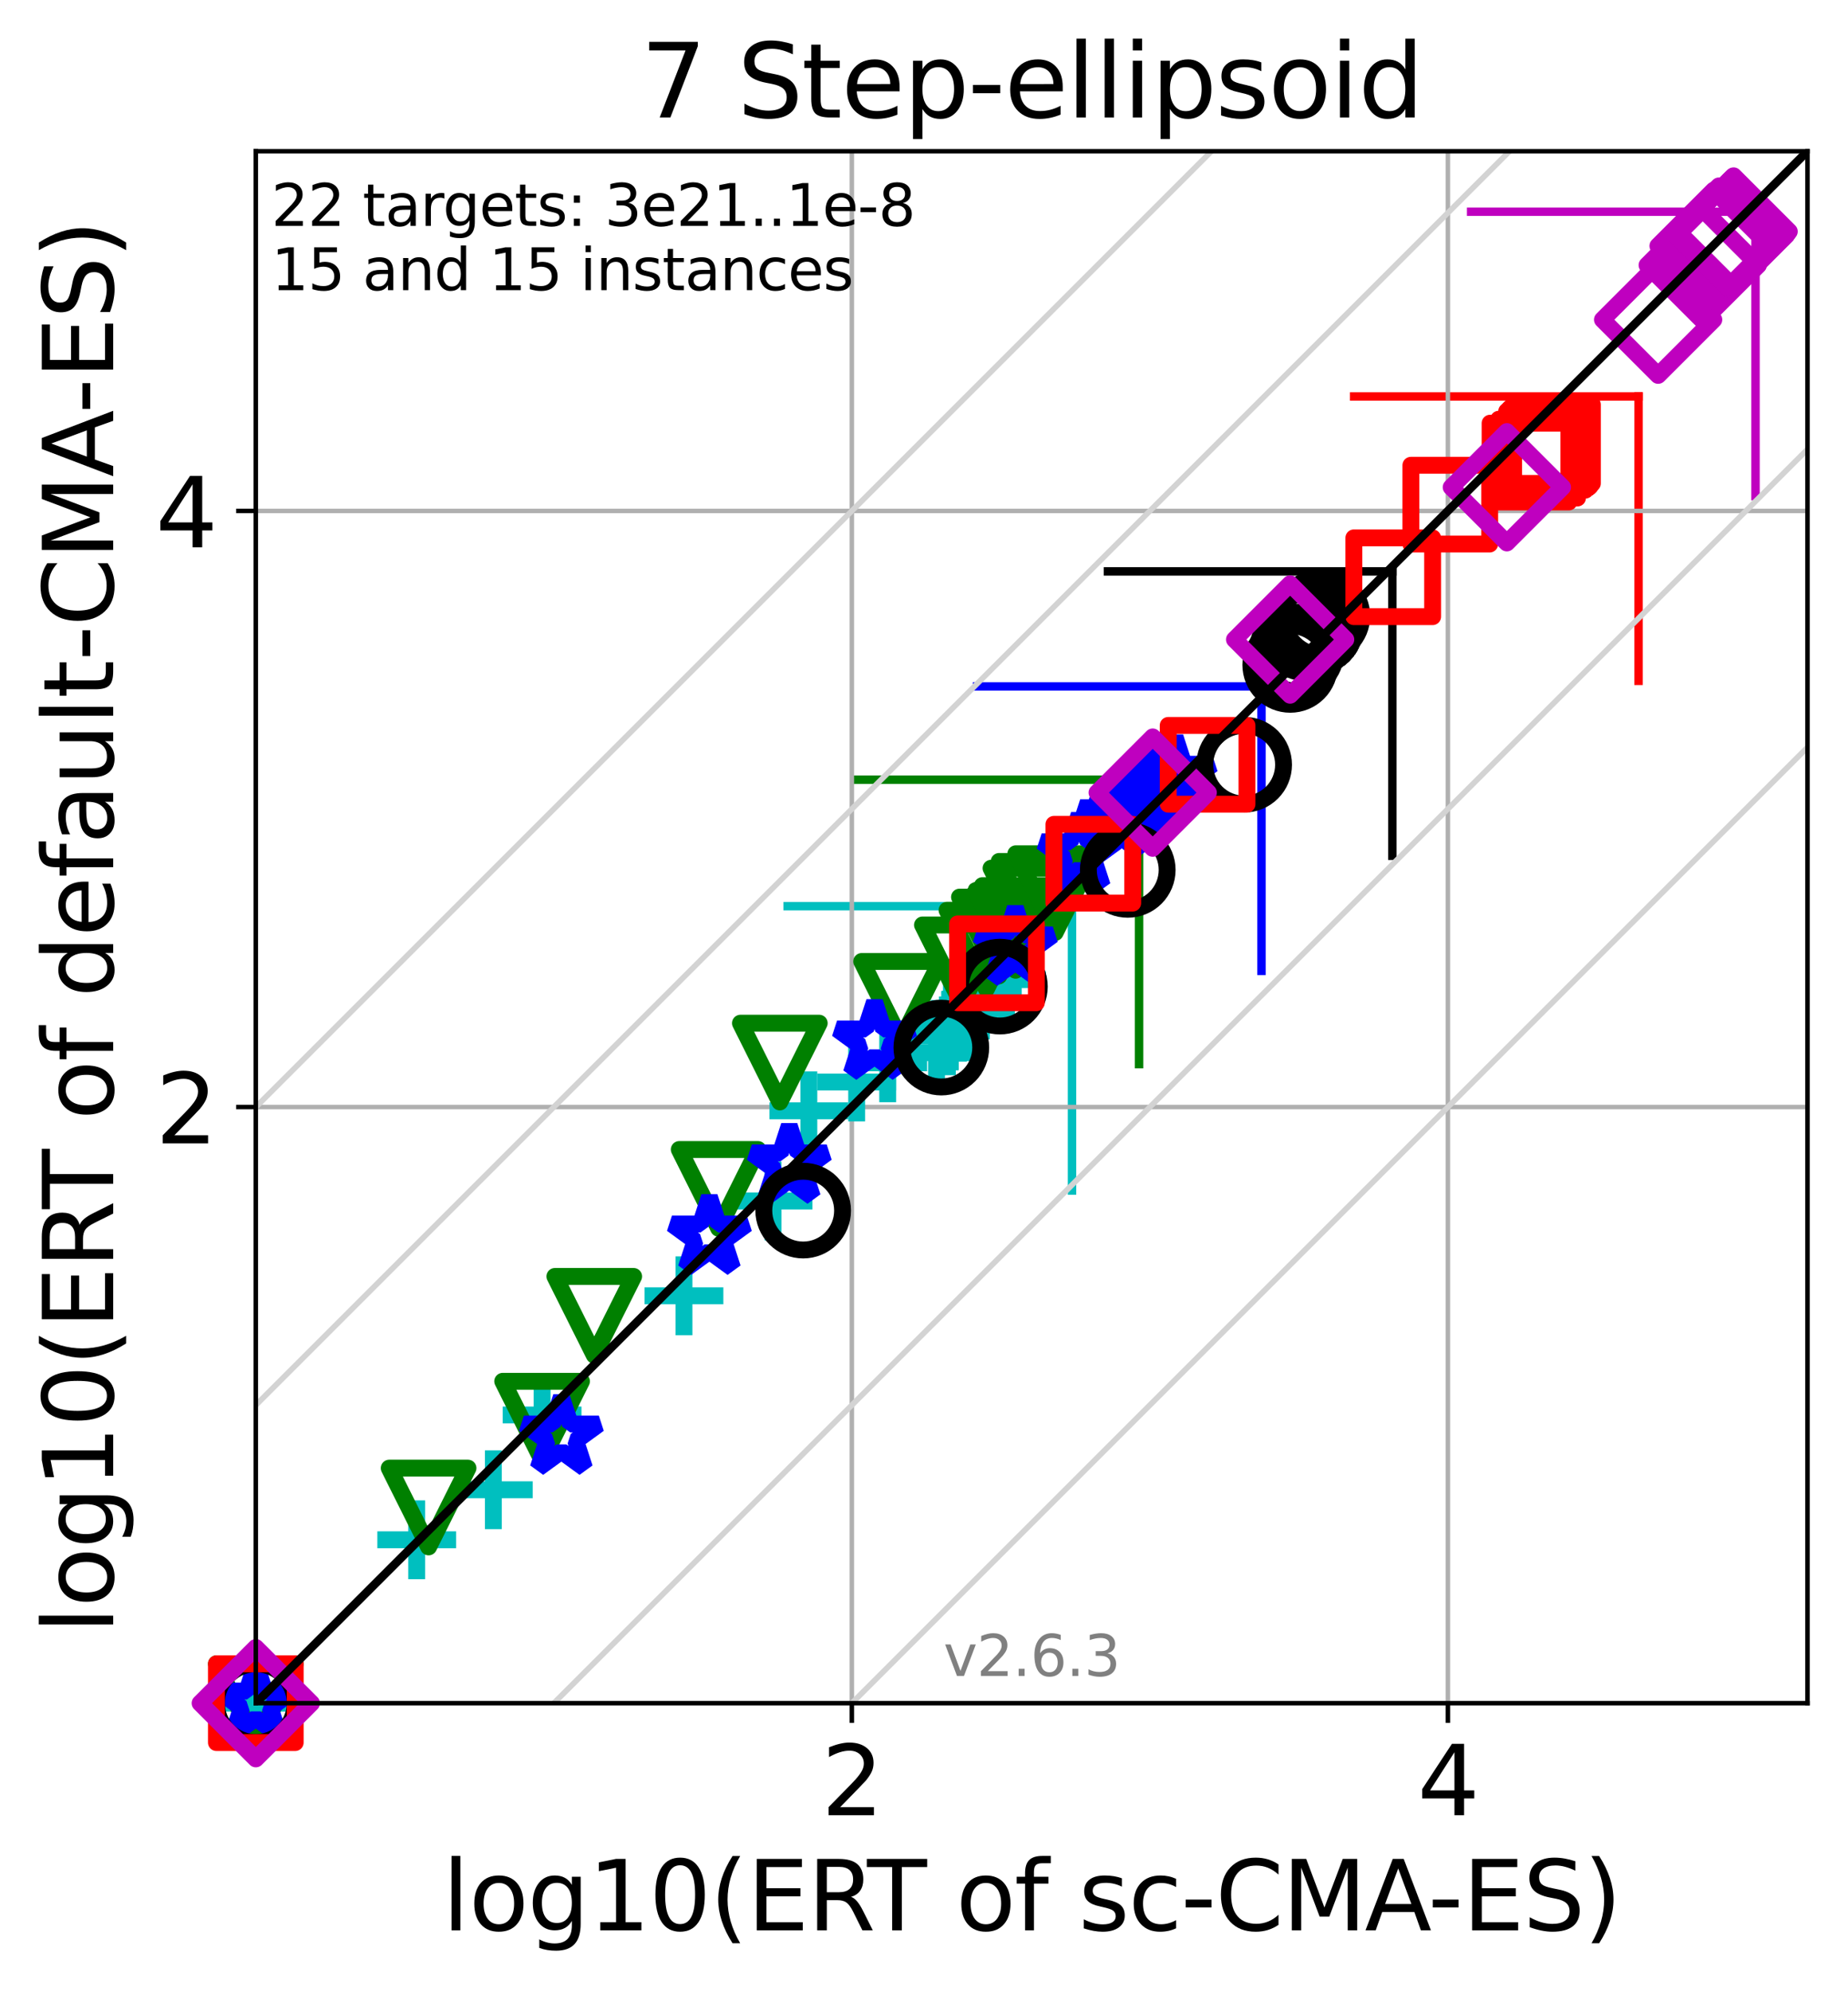 <?xml version="1.0" encoding="utf-8" standalone="no"?>
<!DOCTYPE svg PUBLIC "-//W3C//DTD SVG 1.1//EN"
  "http://www.w3.org/Graphics/SVG/1.1/DTD/svg11.dtd">
<svg xmlns:xlink="http://www.w3.org/1999/xlink" width="328.469pt" height="353.783pt" viewBox="0 0 328.469 353.783" xmlns="http://www.w3.org/2000/svg" version="1.1">
 <defs>
  <style type="text/css">*{stroke-linejoin: round; stroke-linecap: butt}</style>
 </defs>
 <g id="figure_1">
  <g id="patch_1">
   <path d="M 0 353.783 
L 328.469 353.783 
L 328.469 0 
L 0 0 
z
" style="fill: #ffffff"/>
  </g>
  <g id="axes_1">
   <g id="patch_2">
    <path d="M 45.469 302.677 
L 321.269 302.677 
L 321.269 26.877 
L 45.469 26.877 
z
" style="fill: #ffffff"/>
   </g>
   <g id="line2d_1">
    <path d="M 190.541 211.585 
L 190.541 161.04 
" clip-path="url(#p9301397184)" style="fill: none; stroke: #00bfbf; stroke-width: 1.5; stroke-linecap: square"/>
   </g>
   <g id="line2d_2">
    <path d="M 139.995 161.04 
L 190.541 161.04 
" clip-path="url(#p9301397184)" style="fill: none; stroke: #00bfbf; stroke-width: 1.5; stroke-linecap: square"/>
   </g>
   <g id="line2d_3">
    <path d="M 202.46 189.108 
L 202.46 138.562 
" clip-path="url(#p9301397184)" style="fill: none; stroke: #008000; stroke-width: 1.5; stroke-linecap: square"/>
   </g>
   <g id="line2d_4">
    <path d="M 151.914 138.562 
L 202.46 138.562 
" clip-path="url(#p9301397184)" style="fill: none; stroke: #008000; stroke-width: 1.5; stroke-linecap: square"/>
   </g>
   <g id="line2d_5">
    <path d="M 224.218 172.529 
L 224.218 121.983 
" clip-path="url(#p9301397184)" style="fill: none; stroke: #0000ff; stroke-width: 1.5; stroke-linecap: square"/>
   </g>
   <g id="line2d_6">
    <path d="M 173.672 121.983 
L 224.218 121.983 
" clip-path="url(#p9301397184)" style="fill: none; stroke: #0000ff; stroke-width: 1.5; stroke-linecap: square"/>
   </g>
   <g id="line2d_7">
    <path d="M 247.48 152.091 
L 247.48 101.545 
" clip-path="url(#p9301397184)" style="fill: none; stroke: #000000; stroke-width: 1.5; stroke-linecap: square"/>
   </g>
   <g id="line2d_8">
    <path d="M 196.934 101.545 
L 247.48 101.545 
" clip-path="url(#p9301397184)" style="fill: none; stroke: #000000; stroke-width: 1.5; stroke-linecap: square"/>
   </g>
   <g id="line2d_9">
    <path d="M 291.238 120.998 
L 291.238 70.452 
" clip-path="url(#p9301397184)" style="fill: none; stroke: #ff0000; stroke-width: 1.5; stroke-linecap: square"/>
   </g>
   <g id="line2d_10">
    <path d="M 240.693 70.452 
L 291.238 70.452 
" clip-path="url(#p9301397184)" style="fill: none; stroke: #ff0000; stroke-width: 1.5; stroke-linecap: square"/>
   </g>
   <g id="line2d_11">
    <path d="M 312.031 88.168 
L 312.031 37.623 
" clip-path="url(#p9301397184)" style="fill: none; stroke: #bf00bf; stroke-width: 1.5; stroke-linecap: square"/>
   </g>
   <g id="line2d_12">
    <path d="M 261.485 37.623 
L 312.031 37.623 
" clip-path="url(#p9301397184)" style="fill: none; stroke: #bf00bf; stroke-width: 1.5; stroke-linecap: square"/>
   </g>
   <g id="matplotlib.axis_1">
    <g id="xtick_1">
     <g id="line2d_13">
      <path d="M 151.408 302.677 
L 151.408 26.877 
" clip-path="url(#p9301397184)" style="fill: none; stroke: #b0b0b0; stroke-width: 0.8; stroke-linecap: square"/>
     </g>
     <g id="line2d_14">
      <defs>
       <path id="m4c462a1909" d="M 0 0 
L 0 3.5 
" style="stroke: #000000; stroke-width: 0.8"/>
      </defs>
      <g>
       <use xlink:href="#m4c462a1909" x="151.408" y="302.677" style="stroke: #000000; stroke-width: 0.8"/>
      </g>
     </g>
     <g id="text_1">
      <!-- 2 -->
      <g transform="translate(146 322.595)scale(0.17 -0.17)">
       <defs>
        <path id="DejaVuSans-32" d="M 1228 531 
L 3431 531 
L 3431 0 
L 469 0 
L 469 531 
Q 828 903 1448 1529 
Q 2069 2156 2228 2338 
Q 2531 2678 2651 2914 
Q 2772 3150 2772 3378 
Q 2772 3750 2511 3984 
Q 2250 4219 1831 4219 
Q 1534 4219 1204 4116 
Q 875 4013 500 3803 
L 500 4441 
Q 881 4594 1212 4672 
Q 1544 4750 1819 4750 
Q 2544 4750 2975 4387 
Q 3406 4025 3406 3419 
Q 3406 3131 3298 2873 
Q 3191 2616 2906 2266 
Q 2828 2175 2409 1742 
Q 1991 1309 1228 531 
z
" transform="scale(0.016)"/>
       </defs>
       <use xlink:href="#DejaVuSans-32"/>
      </g>
     </g>
    </g>
    <g id="xtick_2">
     <g id="line2d_15">
      <path d="M 257.347 302.677 
L 257.347 26.877 
" clip-path="url(#p9301397184)" style="fill: none; stroke: #b0b0b0; stroke-width: 0.8; stroke-linecap: square"/>
     </g>
     <g id="line2d_16">
      <g>
       <use xlink:href="#m4c462a1909" x="257.347" y="302.677" style="stroke: #000000; stroke-width: 0.8"/>
      </g>
     </g>
     <g id="text_2">
      <!-- 4 -->
      <g transform="translate(251.939 322.595)scale(0.17 -0.17)">
       <defs>
        <path id="DejaVuSans-34" d="M 2419 4116 
L 825 1625 
L 2419 1625 
L 2419 4116 
z
M 2253 4666 
L 3047 4666 
L 3047 1625 
L 3713 1625 
L 3713 1100 
L 3047 1100 
L 3047 0 
L 2419 0 
L 2419 1100 
L 313 1100 
L 313 1709 
L 2253 4666 
z
" transform="scale(0.016)"/>
       </defs>
       <use xlink:href="#DejaVuSans-34"/>
      </g>
     </g>
    </g>
    <g id="text_3">
     <!-- log10(ERT of sc-CMA-ES) -->
     <g transform="translate(78.619 343.047)scale(0.17 -0.17)">
      <defs>
       <path id="DejaVuSans-6c" d="M 603 4863 
L 1178 4863 
L 1178 0 
L 603 0 
L 603 4863 
z
" transform="scale(0.016)"/>
       <path id="DejaVuSans-6f" d="M 1959 3097 
Q 1497 3097 1228 2736 
Q 959 2375 959 1747 
Q 959 1119 1226 758 
Q 1494 397 1959 397 
Q 2419 397 2687 759 
Q 2956 1122 2956 1747 
Q 2956 2369 2687 2733 
Q 2419 3097 1959 3097 
z
M 1959 3584 
Q 2709 3584 3137 3096 
Q 3566 2609 3566 1747 
Q 3566 888 3137 398 
Q 2709 -91 1959 -91 
Q 1206 -91 779 398 
Q 353 888 353 1747 
Q 353 2609 779 3096 
Q 1206 3584 1959 3584 
z
" transform="scale(0.016)"/>
       <path id="DejaVuSans-67" d="M 2906 1791 
Q 2906 2416 2648 2759 
Q 2391 3103 1925 3103 
Q 1463 3103 1205 2759 
Q 947 2416 947 1791 
Q 947 1169 1205 825 
Q 1463 481 1925 481 
Q 2391 481 2648 825 
Q 2906 1169 2906 1791 
z
M 3481 434 
Q 3481 -459 3084 -895 
Q 2688 -1331 1869 -1331 
Q 1566 -1331 1297 -1286 
Q 1028 -1241 775 -1147 
L 775 -588 
Q 1028 -725 1275 -790 
Q 1522 -856 1778 -856 
Q 2344 -856 2625 -561 
Q 2906 -266 2906 331 
L 2906 616 
Q 2728 306 2450 153 
Q 2172 0 1784 0 
Q 1141 0 747 490 
Q 353 981 353 1791 
Q 353 2603 747 3093 
Q 1141 3584 1784 3584 
Q 2172 3584 2450 3431 
Q 2728 3278 2906 2969 
L 2906 3500 
L 3481 3500 
L 3481 434 
z
" transform="scale(0.016)"/>
       <path id="DejaVuSans-31" d="M 794 531 
L 1825 531 
L 1825 4091 
L 703 3866 
L 703 4441 
L 1819 4666 
L 2450 4666 
L 2450 531 
L 3481 531 
L 3481 0 
L 794 0 
L 794 531 
z
" transform="scale(0.016)"/>
       <path id="DejaVuSans-30" d="M 2034 4250 
Q 1547 4250 1301 3770 
Q 1056 3291 1056 2328 
Q 1056 1369 1301 889 
Q 1547 409 2034 409 
Q 2525 409 2770 889 
Q 3016 1369 3016 2328 
Q 3016 3291 2770 3770 
Q 2525 4250 2034 4250 
z
M 2034 4750 
Q 2819 4750 3233 4129 
Q 3647 3509 3647 2328 
Q 3647 1150 3233 529 
Q 2819 -91 2034 -91 
Q 1250 -91 836 529 
Q 422 1150 422 2328 
Q 422 3509 836 4129 
Q 1250 4750 2034 4750 
z
" transform="scale(0.016)"/>
       <path id="DejaVuSans-28" d="M 1984 4856 
Q 1566 4138 1362 3434 
Q 1159 2731 1159 2009 
Q 1159 1288 1364 580 
Q 1569 -128 1984 -844 
L 1484 -844 
Q 1016 -109 783 600 
Q 550 1309 550 2009 
Q 550 2706 781 3412 
Q 1013 4119 1484 4856 
L 1984 4856 
z
" transform="scale(0.016)"/>
       <path id="DejaVuSans-45" d="M 628 4666 
L 3578 4666 
L 3578 4134 
L 1259 4134 
L 1259 2753 
L 3481 2753 
L 3481 2222 
L 1259 2222 
L 1259 531 
L 3634 531 
L 3634 0 
L 628 0 
L 628 4666 
z
" transform="scale(0.016)"/>
       <path id="DejaVuSans-52" d="M 2841 2188 
Q 3044 2119 3236 1894 
Q 3428 1669 3622 1275 
L 4263 0 
L 3584 0 
L 2988 1197 
Q 2756 1666 2539 1819 
Q 2322 1972 1947 1972 
L 1259 1972 
L 1259 0 
L 628 0 
L 628 4666 
L 2053 4666 
Q 2853 4666 3247 4331 
Q 3641 3997 3641 3322 
Q 3641 2881 3436 2590 
Q 3231 2300 2841 2188 
z
M 1259 4147 
L 1259 2491 
L 2053 2491 
Q 2509 2491 2742 2702 
Q 2975 2913 2975 3322 
Q 2975 3731 2742 3939 
Q 2509 4147 2053 4147 
L 1259 4147 
z
" transform="scale(0.016)"/>
       <path id="DejaVuSans-54" d="M -19 4666 
L 3928 4666 
L 3928 4134 
L 2272 4134 
L 2272 0 
L 1638 0 
L 1638 4134 
L -19 4134 
L -19 4666 
z
" transform="scale(0.016)"/>
       <path id="DejaVuSans-20" transform="scale(0.016)"/>
       <path id="DejaVuSans-66" d="M 2375 4863 
L 2375 4384 
L 1825 4384 
Q 1516 4384 1395 4259 
Q 1275 4134 1275 3809 
L 1275 3500 
L 2222 3500 
L 2222 3053 
L 1275 3053 
L 1275 0 
L 697 0 
L 697 3053 
L 147 3053 
L 147 3500 
L 697 3500 
L 697 3744 
Q 697 4328 969 4595 
Q 1241 4863 1831 4863 
L 2375 4863 
z
" transform="scale(0.016)"/>
       <path id="DejaVuSans-73" d="M 2834 3397 
L 2834 2853 
Q 2591 2978 2328 3040 
Q 2066 3103 1784 3103 
Q 1356 3103 1142 2972 
Q 928 2841 928 2578 
Q 928 2378 1081 2264 
Q 1234 2150 1697 2047 
L 1894 2003 
Q 2506 1872 2764 1633 
Q 3022 1394 3022 966 
Q 3022 478 2636 193 
Q 2250 -91 1575 -91 
Q 1294 -91 989 -36 
Q 684 19 347 128 
L 347 722 
Q 666 556 975 473 
Q 1284 391 1588 391 
Q 1994 391 2212 530 
Q 2431 669 2431 922 
Q 2431 1156 2273 1281 
Q 2116 1406 1581 1522 
L 1381 1569 
Q 847 1681 609 1914 
Q 372 2147 372 2553 
Q 372 3047 722 3315 
Q 1072 3584 1716 3584 
Q 2034 3584 2315 3537 
Q 2597 3491 2834 3397 
z
" transform="scale(0.016)"/>
       <path id="DejaVuSans-63" d="M 3122 3366 
L 3122 2828 
Q 2878 2963 2633 3030 
Q 2388 3097 2138 3097 
Q 1578 3097 1268 2742 
Q 959 2388 959 1747 
Q 959 1106 1268 751 
Q 1578 397 2138 397 
Q 2388 397 2633 464 
Q 2878 531 3122 666 
L 3122 134 
Q 2881 22 2623 -34 
Q 2366 -91 2075 -91 
Q 1284 -91 818 406 
Q 353 903 353 1747 
Q 353 2603 823 3093 
Q 1294 3584 2113 3584 
Q 2378 3584 2631 3529 
Q 2884 3475 3122 3366 
z
" transform="scale(0.016)"/>
       <path id="DejaVuSans-2d" d="M 313 2009 
L 1997 2009 
L 1997 1497 
L 313 1497 
L 313 2009 
z
" transform="scale(0.016)"/>
       <path id="DejaVuSans-43" d="M 4122 4306 
L 4122 3641 
Q 3803 3938 3442 4084 
Q 3081 4231 2675 4231 
Q 1875 4231 1450 3742 
Q 1025 3253 1025 2328 
Q 1025 1406 1450 917 
Q 1875 428 2675 428 
Q 3081 428 3442 575 
Q 3803 722 4122 1019 
L 4122 359 
Q 3791 134 3420 21 
Q 3050 -91 2638 -91 
Q 1578 -91 968 557 
Q 359 1206 359 2328 
Q 359 3453 968 4101 
Q 1578 4750 2638 4750 
Q 3056 4750 3426 4639 
Q 3797 4528 4122 4306 
z
" transform="scale(0.016)"/>
       <path id="DejaVuSans-4d" d="M 628 4666 
L 1569 4666 
L 2759 1491 
L 3956 4666 
L 4897 4666 
L 4897 0 
L 4281 0 
L 4281 4097 
L 3078 897 
L 2444 897 
L 1241 4097 
L 1241 0 
L 628 0 
L 628 4666 
z
" transform="scale(0.016)"/>
       <path id="DejaVuSans-41" d="M 2188 4044 
L 1331 1722 
L 3047 1722 
L 2188 4044 
z
M 1831 4666 
L 2547 4666 
L 4325 0 
L 3669 0 
L 3244 1197 
L 1141 1197 
L 716 0 
L 50 0 
L 1831 4666 
z
" transform="scale(0.016)"/>
       <path id="DejaVuSans-53" d="M 3425 4513 
L 3425 3897 
Q 3066 4069 2747 4153 
Q 2428 4238 2131 4238 
Q 1616 4238 1336 4038 
Q 1056 3838 1056 3469 
Q 1056 3159 1242 3001 
Q 1428 2844 1947 2747 
L 2328 2669 
Q 3034 2534 3370 2195 
Q 3706 1856 3706 1288 
Q 3706 609 3251 259 
Q 2797 -91 1919 -91 
Q 1588 -91 1214 -16 
Q 841 59 441 206 
L 441 856 
Q 825 641 1194 531 
Q 1563 422 1919 422 
Q 2459 422 2753 634 
Q 3047 847 3047 1241 
Q 3047 1584 2836 1778 
Q 2625 1972 2144 2069 
L 1759 2144 
Q 1053 2284 737 2584 
Q 422 2884 422 3419 
Q 422 4038 858 4394 
Q 1294 4750 2059 4750 
Q 2388 4750 2728 4690 
Q 3069 4631 3425 4513 
z
" transform="scale(0.016)"/>
       <path id="DejaVuSans-29" d="M 513 4856 
L 1013 4856 
Q 1481 4119 1714 3412 
Q 1947 2706 1947 2009 
Q 1947 1309 1714 600 
Q 1481 -109 1013 -844 
L 513 -844 
Q 928 -128 1133 580 
Q 1338 1288 1338 2009 
Q 1338 2731 1133 3434 
Q 928 4138 513 4856 
z
" transform="scale(0.016)"/>
      </defs>
      <use xlink:href="#DejaVuSans-6c"/>
      <use xlink:href="#DejaVuSans-6f" x="27.783"/>
      <use xlink:href="#DejaVuSans-67" x="88.965"/>
      <use xlink:href="#DejaVuSans-31" x="152.441"/>
      <use xlink:href="#DejaVuSans-30" x="216.064"/>
      <use xlink:href="#DejaVuSans-28" x="279.688"/>
      <use xlink:href="#DejaVuSans-45" x="318.701"/>
      <use xlink:href="#DejaVuSans-52" x="381.885"/>
      <use xlink:href="#DejaVuSans-54" x="444.117"/>
      <use xlink:href="#DejaVuSans-20" x="505.201"/>
      <use xlink:href="#DejaVuSans-6f" x="536.988"/>
      <use xlink:href="#DejaVuSans-66" x="598.17"/>
      <use xlink:href="#DejaVuSans-20" x="633.375"/>
      <use xlink:href="#DejaVuSans-73" x="665.162"/>
      <use xlink:href="#DejaVuSans-63" x="717.262"/>
      <use xlink:href="#DejaVuSans-2d" x="772.242"/>
      <use xlink:href="#DejaVuSans-43" x="808.326"/>
      <use xlink:href="#DejaVuSans-4d" x="878.15"/>
      <use xlink:href="#DejaVuSans-41" x="964.43"/>
      <use xlink:href="#DejaVuSans-2d" x="1030.588"/>
      <use xlink:href="#DejaVuSans-45" x="1066.672"/>
      <use xlink:href="#DejaVuSans-53" x="1129.855"/>
      <use xlink:href="#DejaVuSans-29" x="1193.332"/>
     </g>
    </g>
   </g>
   <g id="matplotlib.axis_2">
    <g id="ytick_1">
     <g id="line2d_17">
      <path d="M 45.469 196.738 
L 321.269 196.738 
" clip-path="url(#p9301397184)" style="fill: none; stroke: #b0b0b0; stroke-width: 0.8; stroke-linecap: square"/>
     </g>
     <g id="line2d_18">
      <defs>
       <path id="mf4bd1dc1d6" d="M 0 0 
L -3.5 0 
" style="stroke: #000000; stroke-width: 0.8"/>
      </defs>
      <g>
       <use xlink:href="#mf4bd1dc1d6" x="45.469" y="196.738" style="stroke: #000000; stroke-width: 0.8"/>
      </g>
     </g>
     <g id="text_4">
      <!-- 2 -->
      <g transform="translate(27.653 203.197)scale(0.17 -0.17)">
       <use xlink:href="#DejaVuSans-32"/>
      </g>
     </g>
    </g>
    <g id="ytick_2">
     <g id="line2d_19">
      <path d="M 45.469 90.799 
L 321.269 90.799 
" clip-path="url(#p9301397184)" style="fill: none; stroke: #b0b0b0; stroke-width: 0.8; stroke-linecap: square"/>
     </g>
     <g id="line2d_20">
      <g>
       <use xlink:href="#mf4bd1dc1d6" x="45.469" y="90.799" style="stroke: #000000; stroke-width: 0.8"/>
      </g>
     </g>
     <g id="text_5">
      <!-- 4 -->
      <g transform="translate(27.653 97.258)scale(0.17 -0.17)">
       <use xlink:href="#DejaVuSans-34"/>
      </g>
     </g>
    </g>
    <g id="text_6">
     <!-- log10(ERT of default-CMA-ES) -->
     <g transform="translate(20.117 290.334)rotate(-90)scale(0.17 -0.17)">
      <defs>
       <path id="DejaVuSans-64" d="M 2906 2969 
L 2906 4863 
L 3481 4863 
L 3481 0 
L 2906 0 
L 2906 525 
Q 2725 213 2448 61 
Q 2172 -91 1784 -91 
Q 1150 -91 751 415 
Q 353 922 353 1747 
Q 353 2572 751 3078 
Q 1150 3584 1784 3584 
Q 2172 3584 2448 3432 
Q 2725 3281 2906 2969 
z
M 947 1747 
Q 947 1113 1208 752 
Q 1469 391 1925 391 
Q 2381 391 2643 752 
Q 2906 1113 2906 1747 
Q 2906 2381 2643 2742 
Q 2381 3103 1925 3103 
Q 1469 3103 1208 2742 
Q 947 2381 947 1747 
z
" transform="scale(0.016)"/>
       <path id="DejaVuSans-65" d="M 3597 1894 
L 3597 1613 
L 953 1613 
Q 991 1019 1311 708 
Q 1631 397 2203 397 
Q 2534 397 2845 478 
Q 3156 559 3463 722 
L 3463 178 
Q 3153 47 2828 -22 
Q 2503 -91 2169 -91 
Q 1331 -91 842 396 
Q 353 884 353 1716 
Q 353 2575 817 3079 
Q 1281 3584 2069 3584 
Q 2775 3584 3186 3129 
Q 3597 2675 3597 1894 
z
M 3022 2063 
Q 3016 2534 2758 2815 
Q 2500 3097 2075 3097 
Q 1594 3097 1305 2825 
Q 1016 2553 972 2059 
L 3022 2063 
z
" transform="scale(0.016)"/>
       <path id="DejaVuSans-61" d="M 2194 1759 
Q 1497 1759 1228 1600 
Q 959 1441 959 1056 
Q 959 750 1161 570 
Q 1363 391 1709 391 
Q 2188 391 2477 730 
Q 2766 1069 2766 1631 
L 2766 1759 
L 2194 1759 
z
M 3341 1997 
L 3341 0 
L 2766 0 
L 2766 531 
Q 2569 213 2275 61 
Q 1981 -91 1556 -91 
Q 1019 -91 701 211 
Q 384 513 384 1019 
Q 384 1609 779 1909 
Q 1175 2209 1959 2209 
L 2766 2209 
L 2766 2266 
Q 2766 2663 2505 2880 
Q 2244 3097 1772 3097 
Q 1472 3097 1187 3025 
Q 903 2953 641 2809 
L 641 3341 
Q 956 3463 1253 3523 
Q 1550 3584 1831 3584 
Q 2591 3584 2966 3190 
Q 3341 2797 3341 1997 
z
" transform="scale(0.016)"/>
       <path id="DejaVuSans-75" d="M 544 1381 
L 544 3500 
L 1119 3500 
L 1119 1403 
Q 1119 906 1312 657 
Q 1506 409 1894 409 
Q 2359 409 2629 706 
Q 2900 1003 2900 1516 
L 2900 3500 
L 3475 3500 
L 3475 0 
L 2900 0 
L 2900 538 
Q 2691 219 2414 64 
Q 2138 -91 1772 -91 
Q 1169 -91 856 284 
Q 544 659 544 1381 
z
M 1991 3584 
L 1991 3584 
z
" transform="scale(0.016)"/>
       <path id="DejaVuSans-74" d="M 1172 4494 
L 1172 3500 
L 2356 3500 
L 2356 3053 
L 1172 3053 
L 1172 1153 
Q 1172 725 1289 603 
Q 1406 481 1766 481 
L 2356 481 
L 2356 0 
L 1766 0 
Q 1100 0 847 248 
Q 594 497 594 1153 
L 594 3053 
L 172 3053 
L 172 3500 
L 594 3500 
L 594 4494 
L 1172 4494 
z
" transform="scale(0.016)"/>
      </defs>
      <use xlink:href="#DejaVuSans-6c"/>
      <use xlink:href="#DejaVuSans-6f" x="27.783"/>
      <use xlink:href="#DejaVuSans-67" x="88.965"/>
      <use xlink:href="#DejaVuSans-31" x="152.441"/>
      <use xlink:href="#DejaVuSans-30" x="216.064"/>
      <use xlink:href="#DejaVuSans-28" x="279.688"/>
      <use xlink:href="#DejaVuSans-45" x="318.701"/>
      <use xlink:href="#DejaVuSans-52" x="381.885"/>
      <use xlink:href="#DejaVuSans-54" x="444.117"/>
      <use xlink:href="#DejaVuSans-20" x="505.201"/>
      <use xlink:href="#DejaVuSans-6f" x="536.988"/>
      <use xlink:href="#DejaVuSans-66" x="598.17"/>
      <use xlink:href="#DejaVuSans-20" x="633.375"/>
      <use xlink:href="#DejaVuSans-64" x="665.162"/>
      <use xlink:href="#DejaVuSans-65" x="728.639"/>
      <use xlink:href="#DejaVuSans-66" x="790.162"/>
      <use xlink:href="#DejaVuSans-61" x="825.367"/>
      <use xlink:href="#DejaVuSans-75" x="886.646"/>
      <use xlink:href="#DejaVuSans-6c" x="950.025"/>
      <use xlink:href="#DejaVuSans-74" x="977.809"/>
      <use xlink:href="#DejaVuSans-2d" x="1017.018"/>
      <use xlink:href="#DejaVuSans-43" x="1053.102"/>
      <use xlink:href="#DejaVuSans-4d" x="1122.926"/>
      <use xlink:href="#DejaVuSans-41" x="1209.205"/>
      <use xlink:href="#DejaVuSans-2d" x="1275.363"/>
      <use xlink:href="#DejaVuSans-45" x="1311.447"/>
      <use xlink:href="#DejaVuSans-53" x="1374.631"/>
      <use xlink:href="#DejaVuSans-29" x="1438.107"/>
     </g>
    </g>
   </g>
   <g id="line2d_21">
    <defs>
     <path id="me424194a66" d="M -7 0 
L 7 0 
M 0 7 
L 0 -7 
" style="stroke: #00bfbf; stroke-width: 3"/>
    </defs>
    <g>
     <use xlink:href="#me424194a66" x="45.469" y="302.677" style="fill-opacity: 0; stroke: #00bfbf; stroke-width: 3"/>
     <use xlink:href="#me424194a66" x="74.068" y="273.64" style="fill-opacity: 0; stroke: #00bfbf; stroke-width: 3"/>
     <use xlink:href="#me424194a66" x="87.688" y="264.751" style="fill-opacity: 0; stroke: #00bfbf; stroke-width: 3"/>
     <use xlink:href="#me424194a66" x="96.353" y="251.46" style="fill-opacity: 0; stroke: #00bfbf; stroke-width: 3"/>
     <use xlink:href="#me424194a66" x="121.57" y="230.282" style="fill-opacity: 0; stroke: #00bfbf; stroke-width: 3"/>
     <use xlink:href="#me424194a66" x="137.403" y="213.432" style="fill-opacity: 0; stroke: #00bfbf; stroke-width: 3"/>
     <use xlink:href="#me424194a66" x="143.766" y="197.407" style="fill-opacity: 0; stroke: #00bfbf; stroke-width: 3"/>
     <use xlink:href="#me424194a66" x="152.266" y="192.29" style="fill-opacity: 0; stroke: #00bfbf; stroke-width: 3"/>
     <use xlink:href="#me424194a66" x="157.783" y="188.878" style="fill-opacity: 0; stroke: #00bfbf; stroke-width: 3"/>
     <use xlink:href="#me424194a66" x="166.462" y="187.076" style="fill-opacity: 0; stroke: #00bfbf; stroke-width: 3"/>
     <use xlink:href="#me424194a66" x="168.388" y="184.085" style="fill-opacity: 0; stroke: #00bfbf; stroke-width: 3"/>
     <use xlink:href="#me424194a66" x="168.867" y="183.148" style="fill-opacity: 0; stroke: #00bfbf; stroke-width: 3"/>
     <use xlink:href="#me424194a66" x="168.867" y="183.148" style="fill-opacity: 0; stroke: #00bfbf; stroke-width: 3"/>
     <use xlink:href="#me424194a66" x="168.867" y="183.148" style="fill-opacity: 0; stroke: #00bfbf; stroke-width: 3"/>
     <use xlink:href="#me424194a66" x="168.867" y="183.148" style="fill-opacity: 0; stroke: #00bfbf; stroke-width: 3"/>
     <use xlink:href="#me424194a66" x="168.867" y="183.148" style="fill-opacity: 0; stroke: #00bfbf; stroke-width: 3"/>
     <use xlink:href="#me424194a66" x="168.867" y="183.148" style="fill-opacity: 0; stroke: #00bfbf; stroke-width: 3"/>
     <use xlink:href="#me424194a66" x="168.867" y="183.148" style="fill-opacity: 0; stroke: #00bfbf; stroke-width: 3"/>
     <use xlink:href="#me424194a66" x="170.341" y="181.66" style="fill-opacity: 0; stroke: #00bfbf; stroke-width: 3"/>
     <use xlink:href="#me424194a66" x="172.462" y="179.215" style="fill-opacity: 0; stroke: #00bfbf; stroke-width: 3"/>
     <use xlink:href="#me424194a66" x="174.607" y="176.206" style="fill-opacity: 0; stroke: #00bfbf; stroke-width: 3"/>
     <use xlink:href="#me424194a66" x="178.892" y="174.094" style="fill-opacity: 0; stroke: #00bfbf; stroke-width: 3"/>
    </g>
   </g>
   <g id="line2d_22">
    <defs>
     <path id="m52cbabbf9b" d="M -0 7 
L 7 -7 
L -7 -7 
z
" style="stroke: #008000; stroke-width: 3; stroke-linejoin: miter"/>
    </defs>
    <g>
     <use xlink:href="#m52cbabbf9b" x="45.469" y="302.677" style="fill-opacity: 0; stroke: #008000; stroke-width: 3; stroke-linejoin: miter"/>
     <use xlink:href="#m52cbabbf9b" x="76.18" y="267.907" style="fill-opacity: 0; stroke: #008000; stroke-width: 3; stroke-linejoin: miter"/>
     <use xlink:href="#m52cbabbf9b" x="96.353" y="252.475" style="fill-opacity: 0; stroke: #008000; stroke-width: 3; stroke-linejoin: miter"/>
     <use xlink:href="#m52cbabbf9b" x="105.625" y="233.839" style="fill-opacity: 0; stroke: #008000; stroke-width: 3; stroke-linejoin: miter"/>
     <use xlink:href="#m52cbabbf9b" x="127.735" y="211.285" style="fill-opacity: 0; stroke: #008000; stroke-width: 3; stroke-linejoin: miter"/>
     <use xlink:href="#m52cbabbf9b" x="138.611" y="188.834" style="fill-opacity: 0; stroke: #008000; stroke-width: 3; stroke-linejoin: miter"/>
     <use xlink:href="#m52cbabbf9b" x="160.156" y="177.866" style="fill-opacity: 0; stroke: #008000; stroke-width: 3; stroke-linejoin: miter"/>
     <use xlink:href="#m52cbabbf9b" x="170.965" y="171.384" style="fill-opacity: 0; stroke: #008000; stroke-width: 3; stroke-linejoin: miter"/>
     <use xlink:href="#m52cbabbf9b" x="175.328" y="168.758" style="fill-opacity: 0; stroke: #008000; stroke-width: 3; stroke-linejoin: miter"/>
     <use xlink:href="#m52cbabbf9b" x="177.549" y="166.426" style="fill-opacity: 0; stroke: #008000; stroke-width: 3; stroke-linejoin: miter"/>
     <use xlink:href="#m52cbabbf9b" x="180.51" y="165.43" style="fill-opacity: 0; stroke: #008000; stroke-width: 3; stroke-linejoin: miter"/>
     <use xlink:href="#m52cbabbf9b" x="180.51" y="165.289" style="fill-opacity: 0; stroke: #008000; stroke-width: 3; stroke-linejoin: miter"/>
     <use xlink:href="#m52cbabbf9b" x="180.51" y="165.289" style="fill-opacity: 0; stroke: #008000; stroke-width: 3; stroke-linejoin: miter"/>
     <use xlink:href="#m52cbabbf9b" x="180.51" y="165.289" style="fill-opacity: 0; stroke: #008000; stroke-width: 3; stroke-linejoin: miter"/>
     <use xlink:href="#m52cbabbf9b" x="180.51" y="165.289" style="fill-opacity: 0; stroke: #008000; stroke-width: 3; stroke-linejoin: miter"/>
     <use xlink:href="#m52cbabbf9b" x="180.51" y="165.289" style="fill-opacity: 0; stroke: #008000; stroke-width: 3; stroke-linejoin: miter"/>
     <use xlink:href="#m52cbabbf9b" x="180.51" y="165.289" style="fill-opacity: 0; stroke: #008000; stroke-width: 3; stroke-linejoin: miter"/>
     <use xlink:href="#m52cbabbf9b" x="180.51" y="165.289" style="fill-opacity: 0; stroke: #008000; stroke-width: 3; stroke-linejoin: miter"/>
     <use xlink:href="#m52cbabbf9b" x="181.601" y="164.392" style="fill-opacity: 0; stroke: #008000; stroke-width: 3; stroke-linejoin: miter"/>
     <use xlink:href="#m52cbabbf9b" x="183.153" y="161.298" style="fill-opacity: 0; stroke: #008000; stroke-width: 3; stroke-linejoin: miter"/>
     <use xlink:href="#m52cbabbf9b" x="184.592" y="160.091" style="fill-opacity: 0; stroke: #008000; stroke-width: 3; stroke-linejoin: miter"/>
     <use xlink:href="#m52cbabbf9b" x="187.554" y="158.726" style="fill-opacity: 0; stroke: #008000; stroke-width: 3; stroke-linejoin: miter"/>
    </g>
   </g>
   <g id="line2d_23">
    <defs>
     <path id="mab84c24252" d="M 0 -7 
L -1.572 -2.163 
L -6.657 -2.163 
L -2.543 0.826 
L -4.114 5.663 
L -0 2.674 
L 4.114 5.663 
L 2.543 0.826 
L 6.657 -2.163 
L 1.572 -2.163 
z
" style="stroke: #0000ff; stroke-width: 3; stroke-linejoin: bevel"/>
    </defs>
    <g>
     <use xlink:href="#mab84c24252" x="45.469" y="302.677" style="fill-opacity: 0; stroke: #0000ff; stroke-width: 3; stroke-linejoin: bevel"/>
     <use xlink:href="#mab84c24252" x="99.779" y="255.228" style="fill-opacity: 0; stroke: #0000ff; stroke-width: 3; stroke-linejoin: bevel"/>
     <use xlink:href="#mab84c24252" x="126.089" y="219.693" style="fill-opacity: 0; stroke: #0000ff; stroke-width: 3; stroke-linejoin: bevel"/>
     <use xlink:href="#mab84c24252" x="140.287" y="207.053" style="fill-opacity: 0; stroke: #0000ff; stroke-width: 3; stroke-linejoin: bevel"/>
     <use xlink:href="#mab84c24252" x="155.436" y="185.033" style="fill-opacity: 0; stroke: #0000ff; stroke-width: 3; stroke-linejoin: bevel"/>
     <use xlink:href="#mab84c24252" x="180.467" y="168.317" style="fill-opacity: 0; stroke: #0000ff; stroke-width: 3; stroke-linejoin: bevel"/>
     <use xlink:href="#mab84c24252" x="191.804" y="151.769" style="fill-opacity: 0; stroke: #0000ff; stroke-width: 3; stroke-linejoin: bevel"/>
     <use xlink:href="#mab84c24252" x="198.652" y="145.71" style="fill-opacity: 0; stroke: #0000ff; stroke-width: 3; stroke-linejoin: bevel"/>
     <use xlink:href="#mab84c24252" x="200.704" y="144.133" style="fill-opacity: 0; stroke: #0000ff; stroke-width: 3; stroke-linejoin: bevel"/>
     <use xlink:href="#mab84c24252" x="202.879" y="143.166" style="fill-opacity: 0; stroke: #0000ff; stroke-width: 3; stroke-linejoin: bevel"/>
     <use xlink:href="#mab84c24252" x="204.318" y="141.052" style="fill-opacity: 0; stroke: #0000ff; stroke-width: 3; stroke-linejoin: bevel"/>
     <use xlink:href="#mab84c24252" x="204.318" y="141.052" style="fill-opacity: 0; stroke: #0000ff; stroke-width: 3; stroke-linejoin: bevel"/>
     <use xlink:href="#mab84c24252" x="204.318" y="141.052" style="fill-opacity: 0; stroke: #0000ff; stroke-width: 3; stroke-linejoin: bevel"/>
     <use xlink:href="#mab84c24252" x="204.318" y="141.052" style="fill-opacity: 0; stroke: #0000ff; stroke-width: 3; stroke-linejoin: bevel"/>
     <use xlink:href="#mab84c24252" x="204.318" y="141.052" style="fill-opacity: 0; stroke: #0000ff; stroke-width: 3; stroke-linejoin: bevel"/>
     <use xlink:href="#mab84c24252" x="204.318" y="141.052" style="fill-opacity: 0; stroke: #0000ff; stroke-width: 3; stroke-linejoin: bevel"/>
     <use xlink:href="#mab84c24252" x="204.318" y="141.052" style="fill-opacity: 0; stroke: #0000ff; stroke-width: 3; stroke-linejoin: bevel"/>
     <use xlink:href="#mab84c24252" x="204.318" y="141.052" style="fill-opacity: 0; stroke: #0000ff; stroke-width: 3; stroke-linejoin: bevel"/>
     <use xlink:href="#mab84c24252" x="204.95" y="140.544" style="fill-opacity: 0; stroke: #0000ff; stroke-width: 3; stroke-linejoin: bevel"/>
     <use xlink:href="#mab84c24252" x="205.302" y="139.676" style="fill-opacity: 0; stroke: #0000ff; stroke-width: 3; stroke-linejoin: bevel"/>
     <use xlink:href="#mab84c24252" x="208.077" y="138.54" style="fill-opacity: 0; stroke: #0000ff; stroke-width: 3; stroke-linejoin: bevel"/>
     <use xlink:href="#mab84c24252" x="208.864" y="137.987" style="fill-opacity: 0; stroke: #0000ff; stroke-width: 3; stroke-linejoin: bevel"/>
    </g>
   </g>
   <g id="line2d_24">
    <defs>
     <path id="mb76cd3c7d6" d="M 0 7 
C 1.856 7 3.637 6.262 4.95 4.95 
C 6.262 3.637 7 1.856 7 0 
C 7 -1.856 6.262 -3.637 4.95 -4.95 
C 3.637 -6.262 1.856 -7 0 -7 
C -1.856 -7 -3.637 -6.262 -4.95 -4.95 
C -6.262 -3.637 -7 -1.856 -7 0 
C -7 1.856 -6.262 3.637 -4.95 4.95 
C -3.637 6.262 -1.856 7 0 7 
z
" style="stroke: #000000; stroke-width: 3"/>
    </defs>
    <g>
     <use xlink:href="#mb76cd3c7d6" x="45.469" y="302.677" style="fill-opacity: 0; stroke: #000000; stroke-width: 3"/>
     <use xlink:href="#mb76cd3c7d6" x="142.761" y="215.141" style="fill-opacity: 0; stroke: #000000; stroke-width: 3"/>
     <use xlink:href="#mb76cd3c7d6" x="167.315" y="186.167" style="fill-opacity: 0; stroke: #000000; stroke-width: 3"/>
     <use xlink:href="#mb76cd3c7d6" x="177.725" y="175.33" style="fill-opacity: 0; stroke: #000000; stroke-width: 3"/>
     <use xlink:href="#mb76cd3c7d6" x="200.449" y="154.593" style="fill-opacity: 0; stroke: #000000; stroke-width: 3"/>
     <use xlink:href="#mb76cd3c7d6" x="221.143" y="135.901" style="fill-opacity: 0; stroke: #000000; stroke-width: 3"/>
     <use xlink:href="#mb76cd3c7d6" x="229.327" y="118.163" style="fill-opacity: 0; stroke: #000000; stroke-width: 3"/>
     <use xlink:href="#mb76cd3c7d6" x="230.441" y="115.827" style="fill-opacity: 0; stroke: #000000; stroke-width: 3"/>
     <use xlink:href="#mb76cd3c7d6" x="232.047" y="112.548" style="fill-opacity: 0; stroke: #000000; stroke-width: 3"/>
     <use xlink:href="#mb76cd3c7d6" x="233.36" y="111.59" style="fill-opacity: 0; stroke: #000000; stroke-width: 3"/>
     <use xlink:href="#mb76cd3c7d6" x="233.826" y="111.463" style="fill-opacity: 0; stroke: #000000; stroke-width: 3"/>
     <use xlink:href="#mb76cd3c7d6" x="233.826" y="111.463" style="fill-opacity: 0; stroke: #000000; stroke-width: 3"/>
     <use xlink:href="#mb76cd3c7d6" x="233.826" y="111.463" style="fill-opacity: 0; stroke: #000000; stroke-width: 3"/>
     <use xlink:href="#mb76cd3c7d6" x="233.826" y="111.463" style="fill-opacity: 0; stroke: #000000; stroke-width: 3"/>
     <use xlink:href="#mb76cd3c7d6" x="233.826" y="111.463" style="fill-opacity: 0; stroke: #000000; stroke-width: 3"/>
     <use xlink:href="#mb76cd3c7d6" x="233.826" y="111.463" style="fill-opacity: 0; stroke: #000000; stroke-width: 3"/>
     <use xlink:href="#mb76cd3c7d6" x="233.826" y="111.463" style="fill-opacity: 0; stroke: #000000; stroke-width: 3"/>
     <use xlink:href="#mb76cd3c7d6" x="233.826" y="111.463" style="fill-opacity: 0; stroke: #000000; stroke-width: 3"/>
     <use xlink:href="#mb76cd3c7d6" x="233.978" y="111.197" style="fill-opacity: 0; stroke: #000000; stroke-width: 3"/>
     <use xlink:href="#mb76cd3c7d6" x="234.309" y="110.324" style="fill-opacity: 0; stroke: #000000; stroke-width: 3"/>
     <use xlink:href="#mb76cd3c7d6" x="234.695" y="109.861" style="fill-opacity: 0; stroke: #000000; stroke-width: 3"/>
     <use xlink:href="#mb76cd3c7d6" x="235.042" y="109.477" style="fill-opacity: 0; stroke: #000000; stroke-width: 3"/>
    </g>
   </g>
   <g id="line2d_25">
    <defs>
     <path id="m91ca0a392e" d="M -7 7 
L 7 7 
L 7 -7 
L -7 -7 
z
" style="stroke: #ff0000; stroke-width: 3; stroke-linejoin: miter"/>
    </defs>
    <g>
     <use xlink:href="#m91ca0a392e" x="45.469" y="302.677" style="fill-opacity: 0; stroke: #ff0000; stroke-width: 3; stroke-linejoin: miter"/>
     <use xlink:href="#m91ca0a392e" x="177.207" y="171.196" style="fill-opacity: 0; stroke: #ff0000; stroke-width: 3; stroke-linejoin: miter"/>
     <use xlink:href="#m91ca0a392e" x="194.328" y="153.493" style="fill-opacity: 0; stroke: #ff0000; stroke-width: 3; stroke-linejoin: miter"/>
     <use xlink:href="#m91ca0a392e" x="214.641" y="135.919" style="fill-opacity: 0; stroke: #ff0000; stroke-width: 3; stroke-linejoin: miter"/>
     <use xlink:href="#m91ca0a392e" x="247.638" y="102.587" style="fill-opacity: 0; stroke: #ff0000; stroke-width: 3; stroke-linejoin: miter"/>
     <use xlink:href="#m91ca0a392e" x="257.778" y="89.683" style="fill-opacity: 0; stroke: #ff0000; stroke-width: 3; stroke-linejoin: miter"/>
     <use xlink:href="#m91ca0a392e" x="271.852" y="82.207" style="fill-opacity: 0; stroke: #ff0000; stroke-width: 3; stroke-linejoin: miter"/>
     <use xlink:href="#m91ca0a392e" x="273.384" y="81.503" style="fill-opacity: 0; stroke: #ff0000; stroke-width: 3; stroke-linejoin: miter"/>
     <use xlink:href="#m91ca0a392e" x="274.798" y="80.098" style="fill-opacity: 0; stroke: #ff0000; stroke-width: 3; stroke-linejoin: miter"/>
     <use xlink:href="#m91ca0a392e" x="275.304" y="79.673" style="fill-opacity: 0; stroke: #ff0000; stroke-width: 3; stroke-linejoin: miter"/>
     <use xlink:href="#m91ca0a392e" x="275.307" y="79.656" style="fill-opacity: 0; stroke: #ff0000; stroke-width: 3; stroke-linejoin: miter"/>
     <use xlink:href="#m91ca0a392e" x="275.307" y="79.656" style="fill-opacity: 0; stroke: #ff0000; stroke-width: 3; stroke-linejoin: miter"/>
     <use xlink:href="#m91ca0a392e" x="275.307" y="79.656" style="fill-opacity: 0; stroke: #ff0000; stroke-width: 3; stroke-linejoin: miter"/>
     <use xlink:href="#m91ca0a392e" x="275.307" y="79.656" style="fill-opacity: 0; stroke: #ff0000; stroke-width: 3; stroke-linejoin: miter"/>
     <use xlink:href="#m91ca0a392e" x="275.307" y="79.656" style="fill-opacity: 0; stroke: #ff0000; stroke-width: 3; stroke-linejoin: miter"/>
     <use xlink:href="#m91ca0a392e" x="275.307" y="79.656" style="fill-opacity: 0; stroke: #ff0000; stroke-width: 3; stroke-linejoin: miter"/>
     <use xlink:href="#m91ca0a392e" x="275.307" y="79.656" style="fill-opacity: 0; stroke: #ff0000; stroke-width: 3; stroke-linejoin: miter"/>
     <use xlink:href="#m91ca0a392e" x="275.307" y="79.656" style="fill-opacity: 0; stroke: #ff0000; stroke-width: 3; stroke-linejoin: miter"/>
     <use xlink:href="#m91ca0a392e" x="275.452" y="79.531" style="fill-opacity: 0; stroke: #ff0000; stroke-width: 3; stroke-linejoin: miter"/>
     <use xlink:href="#m91ca0a392e" x="275.632" y="79.43" style="fill-opacity: 0; stroke: #ff0000; stroke-width: 3; stroke-linejoin: miter"/>
     <use xlink:href="#m91ca0a392e" x="275.859" y="79.009" style="fill-opacity: 0; stroke: #ff0000; stroke-width: 3; stroke-linejoin: miter"/>
     <use xlink:href="#m91ca0a392e" x="276.038" y="78.91" style="fill-opacity: 0; stroke: #ff0000; stroke-width: 3; stroke-linejoin: miter"/>
    </g>
   </g>
   <g id="line2d_26">
    <defs>
     <path id="mcbdb2acb7d" d="M -0 9.899 
L 9.899 0 
L 0 -9.899 
L -9.899 -0 
z
" style="stroke: #bf00bf; stroke-width: 3; stroke-linejoin: miter"/>
    </defs>
    <g>
     <use xlink:href="#mcbdb2acb7d" x="45.469" y="302.677" style="fill-opacity: 0; stroke: #bf00bf; stroke-width: 3; stroke-linejoin: miter"/>
     <use xlink:href="#mcbdb2acb7d" x="204.884" y="140.86" style="fill-opacity: 0; stroke: #bf00bf; stroke-width: 3; stroke-linejoin: miter"/>
     <use xlink:href="#mcbdb2acb7d" x="229.312" y="113.653" style="fill-opacity: 0; stroke: #bf00bf; stroke-width: 3; stroke-linejoin: miter"/>
     <use xlink:href="#mcbdb2acb7d" x="267.833" y="86.592" style="fill-opacity: 0; stroke: #bf00bf; stroke-width: 3; stroke-linejoin: miter"/>
     <use xlink:href="#mcbdb2acb7d" x="294.721" y="56.812" style="fill-opacity: 0; stroke: #bf00bf; stroke-width: 3; stroke-linejoin: miter"/>
     <use xlink:href="#mcbdb2acb7d" x="302.651" y="47.122" style="fill-opacity: 0; stroke: #bf00bf; stroke-width: 3; stroke-linejoin: miter"/>
     <use xlink:href="#mcbdb2acb7d" x="304.58" y="43.705" style="fill-opacity: 0; stroke: #bf00bf; stroke-width: 3; stroke-linejoin: miter"/>
     <use xlink:href="#mcbdb2acb7d" x="305.523" y="42.937" style="fill-opacity: 0; stroke: #bf00bf; stroke-width: 3; stroke-linejoin: miter"/>
     <use xlink:href="#mcbdb2acb7d" x="307.594" y="41.847" style="fill-opacity: 0; stroke: #bf00bf; stroke-width: 3; stroke-linejoin: miter"/>
     <use xlink:href="#mcbdb2acb7d" x="307.747" y="41.605" style="fill-opacity: 0; stroke: #bf00bf; stroke-width: 3; stroke-linejoin: miter"/>
     <use xlink:href="#mcbdb2acb7d" x="307.747" y="41.605" style="fill-opacity: 0; stroke: #bf00bf; stroke-width: 3; stroke-linejoin: miter"/>
     <use xlink:href="#mcbdb2acb7d" x="307.747" y="41.605" style="fill-opacity: 0; stroke: #bf00bf; stroke-width: 3; stroke-linejoin: miter"/>
     <use xlink:href="#mcbdb2acb7d" x="307.747" y="41.605" style="fill-opacity: 0; stroke: #bf00bf; stroke-width: 3; stroke-linejoin: miter"/>
     <use xlink:href="#mcbdb2acb7d" x="307.747" y="41.605" style="fill-opacity: 0; stroke: #bf00bf; stroke-width: 3; stroke-linejoin: miter"/>
     <use xlink:href="#mcbdb2acb7d" x="307.747" y="41.605" style="fill-opacity: 0; stroke: #bf00bf; stroke-width: 3; stroke-linejoin: miter"/>
     <use xlink:href="#mcbdb2acb7d" x="307.747" y="41.605" style="fill-opacity: 0; stroke: #bf00bf; stroke-width: 3; stroke-linejoin: miter"/>
     <use xlink:href="#mcbdb2acb7d" x="307.747" y="41.605" style="fill-opacity: 0; stroke: #bf00bf; stroke-width: 3; stroke-linejoin: miter"/>
     <use xlink:href="#mcbdb2acb7d" x="307.747" y="41.605" style="fill-opacity: 0; stroke: #bf00bf; stroke-width: 3; stroke-linejoin: miter"/>
     <use xlink:href="#mcbdb2acb7d" x="307.78" y="41.516" style="fill-opacity: 0; stroke: #bf00bf; stroke-width: 3; stroke-linejoin: miter"/>
     <use xlink:href="#mcbdb2acb7d" x="307.858" y="41.436" style="fill-opacity: 0; stroke: #bf00bf; stroke-width: 3; stroke-linejoin: miter"/>
     <use xlink:href="#mcbdb2acb7d" x="308.011" y="41.231" style="fill-opacity: 0; stroke: #bf00bf; stroke-width: 3; stroke-linejoin: miter"/>
     <use xlink:href="#mcbdb2acb7d" x="308.136" y="41.14" style="fill-opacity: 0; stroke: #bf00bf; stroke-width: 3; stroke-linejoin: miter"/>
    </g>
   </g>
   <g id="line2d_27">
    <path d="M 45.469 302.677 
L 321.269 26.877 
" clip-path="url(#p9301397184)" style="fill: none; stroke: #000000; stroke-width: 1.5; stroke-linecap: square"/>
   </g>
   <g id="line2d_28">
    <path d="M 98.439 302.677 
L 329.469 71.647 
" clip-path="url(#p9301397184)" style="fill: none; stroke: #d3d3d3; stroke-linecap: square"/>
   </g>
   <g id="line2d_29">
    <path d="M 151.408 302.677 
L 329.469 124.616 
" clip-path="url(#p9301397184)" style="fill: none; stroke: #d3d3d3; stroke-linecap: square"/>
   </g>
   <g id="line2d_30">
    <path d="M 45.469 249.708 
L 296.177 -1 
" clip-path="url(#p9301397184)" style="fill: none; stroke: #d3d3d3; stroke-linecap: square"/>
   </g>
   <g id="line2d_31">
    <path d="M 45.469 196.738 
L 243.207 -1 
" clip-path="url(#p9301397184)" style="fill: none; stroke: #d3d3d3; stroke-linecap: square"/>
   </g>
   <g id="patch_3">
    <path d="M 45.469 302.677 
L 45.469 26.877 
" style="fill: none; stroke: #000000; stroke-width: 0.8; stroke-linejoin: miter; stroke-linecap: square"/>
   </g>
   <g id="patch_4">
    <path d="M 321.269 302.677 
L 321.269 26.877 
" style="fill: none; stroke: #000000; stroke-width: 0.8; stroke-linejoin: miter; stroke-linecap: square"/>
   </g>
   <g id="patch_5">
    <path d="M 45.469 302.677 
L 321.269 302.677 
" style="fill: none; stroke: #000000; stroke-width: 0.8; stroke-linejoin: miter; stroke-linecap: square"/>
   </g>
   <g id="patch_6">
    <path d="M 45.469 26.877 
L 321.269 26.877 
" style="fill: none; stroke: #000000; stroke-width: 0.8; stroke-linejoin: miter; stroke-linecap: square"/>
   </g>
   <g id="text_7">
    <!-- 22 targets: 3e21..1e-8 -->
    <g transform="translate(48.227 40.144)scale(0.102 -0.102)">
     <defs>
      <path id="DejaVuSans-72" d="M 2631 2963 
Q 2534 3019 2420 3045 
Q 2306 3072 2169 3072 
Q 1681 3072 1420 2755 
Q 1159 2438 1159 1844 
L 1159 0 
L 581 0 
L 581 3500 
L 1159 3500 
L 1159 2956 
Q 1341 3275 1631 3429 
Q 1922 3584 2338 3584 
Q 2397 3584 2469 3576 
Q 2541 3569 2628 3553 
L 2631 2963 
z
" transform="scale(0.016)"/>
      <path id="DejaVuSans-3a" d="M 750 794 
L 1409 794 
L 1409 0 
L 750 0 
L 750 794 
z
M 750 3309 
L 1409 3309 
L 1409 2516 
L 750 2516 
L 750 3309 
z
" transform="scale(0.016)"/>
      <path id="DejaVuSans-33" d="M 2597 2516 
Q 3050 2419 3304 2112 
Q 3559 1806 3559 1356 
Q 3559 666 3084 287 
Q 2609 -91 1734 -91 
Q 1441 -91 1130 -33 
Q 819 25 488 141 
L 488 750 
Q 750 597 1062 519 
Q 1375 441 1716 441 
Q 2309 441 2620 675 
Q 2931 909 2931 1356 
Q 2931 1769 2642 2001 
Q 2353 2234 1838 2234 
L 1294 2234 
L 1294 2753 
L 1863 2753 
Q 2328 2753 2575 2939 
Q 2822 3125 2822 3475 
Q 2822 3834 2567 4026 
Q 2313 4219 1838 4219 
Q 1578 4219 1281 4162 
Q 984 4106 628 3988 
L 628 4550 
Q 988 4650 1302 4700 
Q 1616 4750 1894 4750 
Q 2613 4750 3031 4423 
Q 3450 4097 3450 3541 
Q 3450 3153 3228 2886 
Q 3006 2619 2597 2516 
z
" transform="scale(0.016)"/>
      <path id="DejaVuSans-2e" d="M 684 794 
L 1344 794 
L 1344 0 
L 684 0 
L 684 794 
z
" transform="scale(0.016)"/>
      <path id="DejaVuSans-38" d="M 2034 2216 
Q 1584 2216 1326 1975 
Q 1069 1734 1069 1313 
Q 1069 891 1326 650 
Q 1584 409 2034 409 
Q 2484 409 2743 651 
Q 3003 894 3003 1313 
Q 3003 1734 2745 1975 
Q 2488 2216 2034 2216 
z
M 1403 2484 
Q 997 2584 770 2862 
Q 544 3141 544 3541 
Q 544 4100 942 4425 
Q 1341 4750 2034 4750 
Q 2731 4750 3128 4425 
Q 3525 4100 3525 3541 
Q 3525 3141 3298 2862 
Q 3072 2584 2669 2484 
Q 3125 2378 3379 2068 
Q 3634 1759 3634 1313 
Q 3634 634 3220 271 
Q 2806 -91 2034 -91 
Q 1263 -91 848 271 
Q 434 634 434 1313 
Q 434 1759 690 2068 
Q 947 2378 1403 2484 
z
M 1172 3481 
Q 1172 3119 1398 2916 
Q 1625 2713 2034 2713 
Q 2441 2713 2670 2916 
Q 2900 3119 2900 3481 
Q 2900 3844 2670 4047 
Q 2441 4250 2034 4250 
Q 1625 4250 1398 4047 
Q 1172 3844 1172 3481 
z
" transform="scale(0.016)"/>
     </defs>
     <use xlink:href="#DejaVuSans-32"/>
     <use xlink:href="#DejaVuSans-32" x="63.623"/>
     <use xlink:href="#DejaVuSans-20" x="127.246"/>
     <use xlink:href="#DejaVuSans-74" x="159.033"/>
     <use xlink:href="#DejaVuSans-61" x="198.242"/>
     <use xlink:href="#DejaVuSans-72" x="259.521"/>
     <use xlink:href="#DejaVuSans-67" x="298.885"/>
     <use xlink:href="#DejaVuSans-65" x="362.361"/>
     <use xlink:href="#DejaVuSans-74" x="423.885"/>
     <use xlink:href="#DejaVuSans-73" x="463.094"/>
     <use xlink:href="#DejaVuSans-3a" x="515.193"/>
     <use xlink:href="#DejaVuSans-20" x="548.885"/>
     <use xlink:href="#DejaVuSans-33" x="580.672"/>
     <use xlink:href="#DejaVuSans-65" x="644.295"/>
     <use xlink:href="#DejaVuSans-32" x="705.818"/>
     <use xlink:href="#DejaVuSans-31" x="769.441"/>
     <use xlink:href="#DejaVuSans-2e" x="833.064"/>
     <use xlink:href="#DejaVuSans-2e" x="864.852"/>
     <use xlink:href="#DejaVuSans-31" x="896.639"/>
     <use xlink:href="#DejaVuSans-65" x="960.262"/>
     <use xlink:href="#DejaVuSans-2d" x="1021.785"/>
     <use xlink:href="#DejaVuSans-38" x="1057.869"/>
    </g>
    <!-- 15 and 15 instances -->
    <g transform="translate(48.227 51.565)scale(0.102 -0.102)">
     <defs>
      <path id="DejaVuSans-35" d="M 691 4666 
L 3169 4666 
L 3169 4134 
L 1269 4134 
L 1269 2991 
Q 1406 3038 1543 3061 
Q 1681 3084 1819 3084 
Q 2600 3084 3056 2656 
Q 3513 2228 3513 1497 
Q 3513 744 3044 326 
Q 2575 -91 1722 -91 
Q 1428 -91 1123 -41 
Q 819 9 494 109 
L 494 744 
Q 775 591 1075 516 
Q 1375 441 1709 441 
Q 2250 441 2565 725 
Q 2881 1009 2881 1497 
Q 2881 1984 2565 2268 
Q 2250 2553 1709 2553 
Q 1456 2553 1204 2497 
Q 953 2441 691 2322 
L 691 4666 
z
" transform="scale(0.016)"/>
      <path id="DejaVuSans-6e" d="M 3513 2113 
L 3513 0 
L 2938 0 
L 2938 2094 
Q 2938 2591 2744 2837 
Q 2550 3084 2163 3084 
Q 1697 3084 1428 2787 
Q 1159 2491 1159 1978 
L 1159 0 
L 581 0 
L 581 3500 
L 1159 3500 
L 1159 2956 
Q 1366 3272 1645 3428 
Q 1925 3584 2291 3584 
Q 2894 3584 3203 3211 
Q 3513 2838 3513 2113 
z
" transform="scale(0.016)"/>
      <path id="DejaVuSans-69" d="M 603 3500 
L 1178 3500 
L 1178 0 
L 603 0 
L 603 3500 
z
M 603 4863 
L 1178 4863 
L 1178 4134 
L 603 4134 
L 603 4863 
z
" transform="scale(0.016)"/>
     </defs>
     <use xlink:href="#DejaVuSans-31"/>
     <use xlink:href="#DejaVuSans-35" x="63.623"/>
     <use xlink:href="#DejaVuSans-20" x="127.246"/>
     <use xlink:href="#DejaVuSans-61" x="159.033"/>
     <use xlink:href="#DejaVuSans-6e" x="220.312"/>
     <use xlink:href="#DejaVuSans-64" x="283.691"/>
     <use xlink:href="#DejaVuSans-20" x="347.168"/>
     <use xlink:href="#DejaVuSans-31" x="378.955"/>
     <use xlink:href="#DejaVuSans-35" x="442.578"/>
     <use xlink:href="#DejaVuSans-20" x="506.201"/>
     <use xlink:href="#DejaVuSans-69" x="537.988"/>
     <use xlink:href="#DejaVuSans-6e" x="565.771"/>
     <use xlink:href="#DejaVuSans-73" x="629.15"/>
     <use xlink:href="#DejaVuSans-74" x="681.25"/>
     <use xlink:href="#DejaVuSans-61" x="720.459"/>
     <use xlink:href="#DejaVuSans-6e" x="781.738"/>
     <use xlink:href="#DejaVuSans-63" x="845.117"/>
     <use xlink:href="#DejaVuSans-65" x="900.098"/>
     <use xlink:href="#DejaVuSans-73" x="961.621"/>
    </g>
   </g>
   <g id="text_8">
    <!-- v2.6.3 -->
    <g style="fill: #808080" transform="translate(167.688 297.839)scale(0.1 -0.1)">
     <defs>
      <path id="DejaVuSans-76" d="M 191 3500 
L 800 3500 
L 1894 563 
L 2988 3500 
L 3597 3500 
L 2284 0 
L 1503 0 
L 191 3500 
z
" transform="scale(0.016)"/>
      <path id="DejaVuSans-36" d="M 2113 2584 
Q 1688 2584 1439 2293 
Q 1191 2003 1191 1497 
Q 1191 994 1439 701 
Q 1688 409 2113 409 
Q 2538 409 2786 701 
Q 3034 994 3034 1497 
Q 3034 2003 2786 2293 
Q 2538 2584 2113 2584 
z
M 3366 4563 
L 3366 3988 
Q 3128 4100 2886 4159 
Q 2644 4219 2406 4219 
Q 1781 4219 1451 3797 
Q 1122 3375 1075 2522 
Q 1259 2794 1537 2939 
Q 1816 3084 2150 3084 
Q 2853 3084 3261 2657 
Q 3669 2231 3669 1497 
Q 3669 778 3244 343 
Q 2819 -91 2113 -91 
Q 1303 -91 875 529 
Q 447 1150 447 2328 
Q 447 3434 972 4092 
Q 1497 4750 2381 4750 
Q 2619 4750 2861 4703 
Q 3103 4656 3366 4563 
z
" transform="scale(0.016)"/>
     </defs>
     <use xlink:href="#DejaVuSans-76"/>
     <use xlink:href="#DejaVuSans-32" x="59.18"/>
     <use xlink:href="#DejaVuSans-2e" x="122.803"/>
     <use xlink:href="#DejaVuSans-36" x="154.59"/>
     <use xlink:href="#DejaVuSans-2e" x="218.213"/>
     <use xlink:href="#DejaVuSans-33" x="250"/>
    </g>
   </g>
   <g id="text_9">
    <!-- 7 Step-ellipsoid -->
    <g transform="translate(113.881 20.877)scale(0.18 -0.18)">
     <defs>
      <path id="DejaVuSans-37" d="M 525 4666 
L 3525 4666 
L 3525 4397 
L 1831 0 
L 1172 0 
L 2766 4134 
L 525 4134 
L 525 4666 
z
" transform="scale(0.016)"/>
      <path id="DejaVuSans-70" d="M 1159 525 
L 1159 -1331 
L 581 -1331 
L 581 3500 
L 1159 3500 
L 1159 2969 
Q 1341 3281 1617 3432 
Q 1894 3584 2278 3584 
Q 2916 3584 3314 3078 
Q 3713 2572 3713 1747 
Q 3713 922 3314 415 
Q 2916 -91 2278 -91 
Q 1894 -91 1617 61 
Q 1341 213 1159 525 
z
M 3116 1747 
Q 3116 2381 2855 2742 
Q 2594 3103 2138 3103 
Q 1681 3103 1420 2742 
Q 1159 2381 1159 1747 
Q 1159 1113 1420 752 
Q 1681 391 2138 391 
Q 2594 391 2855 752 
Q 3116 1113 3116 1747 
z
" transform="scale(0.016)"/>
     </defs>
     <use xlink:href="#DejaVuSans-37"/>
     <use xlink:href="#DejaVuSans-20" x="63.623"/>
     <use xlink:href="#DejaVuSans-53" x="95.41"/>
     <use xlink:href="#DejaVuSans-74" x="158.887"/>
     <use xlink:href="#DejaVuSans-65" x="198.096"/>
     <use xlink:href="#DejaVuSans-70" x="259.619"/>
     <use xlink:href="#DejaVuSans-2d" x="323.096"/>
     <use xlink:href="#DejaVuSans-65" x="359.18"/>
     <use xlink:href="#DejaVuSans-6c" x="420.703"/>
     <use xlink:href="#DejaVuSans-6c" x="448.486"/>
     <use xlink:href="#DejaVuSans-69" x="476.27"/>
     <use xlink:href="#DejaVuSans-70" x="504.053"/>
     <use xlink:href="#DejaVuSans-73" x="567.529"/>
     <use xlink:href="#DejaVuSans-6f" x="619.629"/>
     <use xlink:href="#DejaVuSans-69" x="680.811"/>
     <use xlink:href="#DejaVuSans-64" x="708.594"/>
    </g>
   </g>
  </g>
 </g>
 <defs>
  <clipPath id="p9301397184">
   <rect x="45.469" y="26.877" width="275.8" height="275.8"/>
  </clipPath>
 </defs>
</svg>
